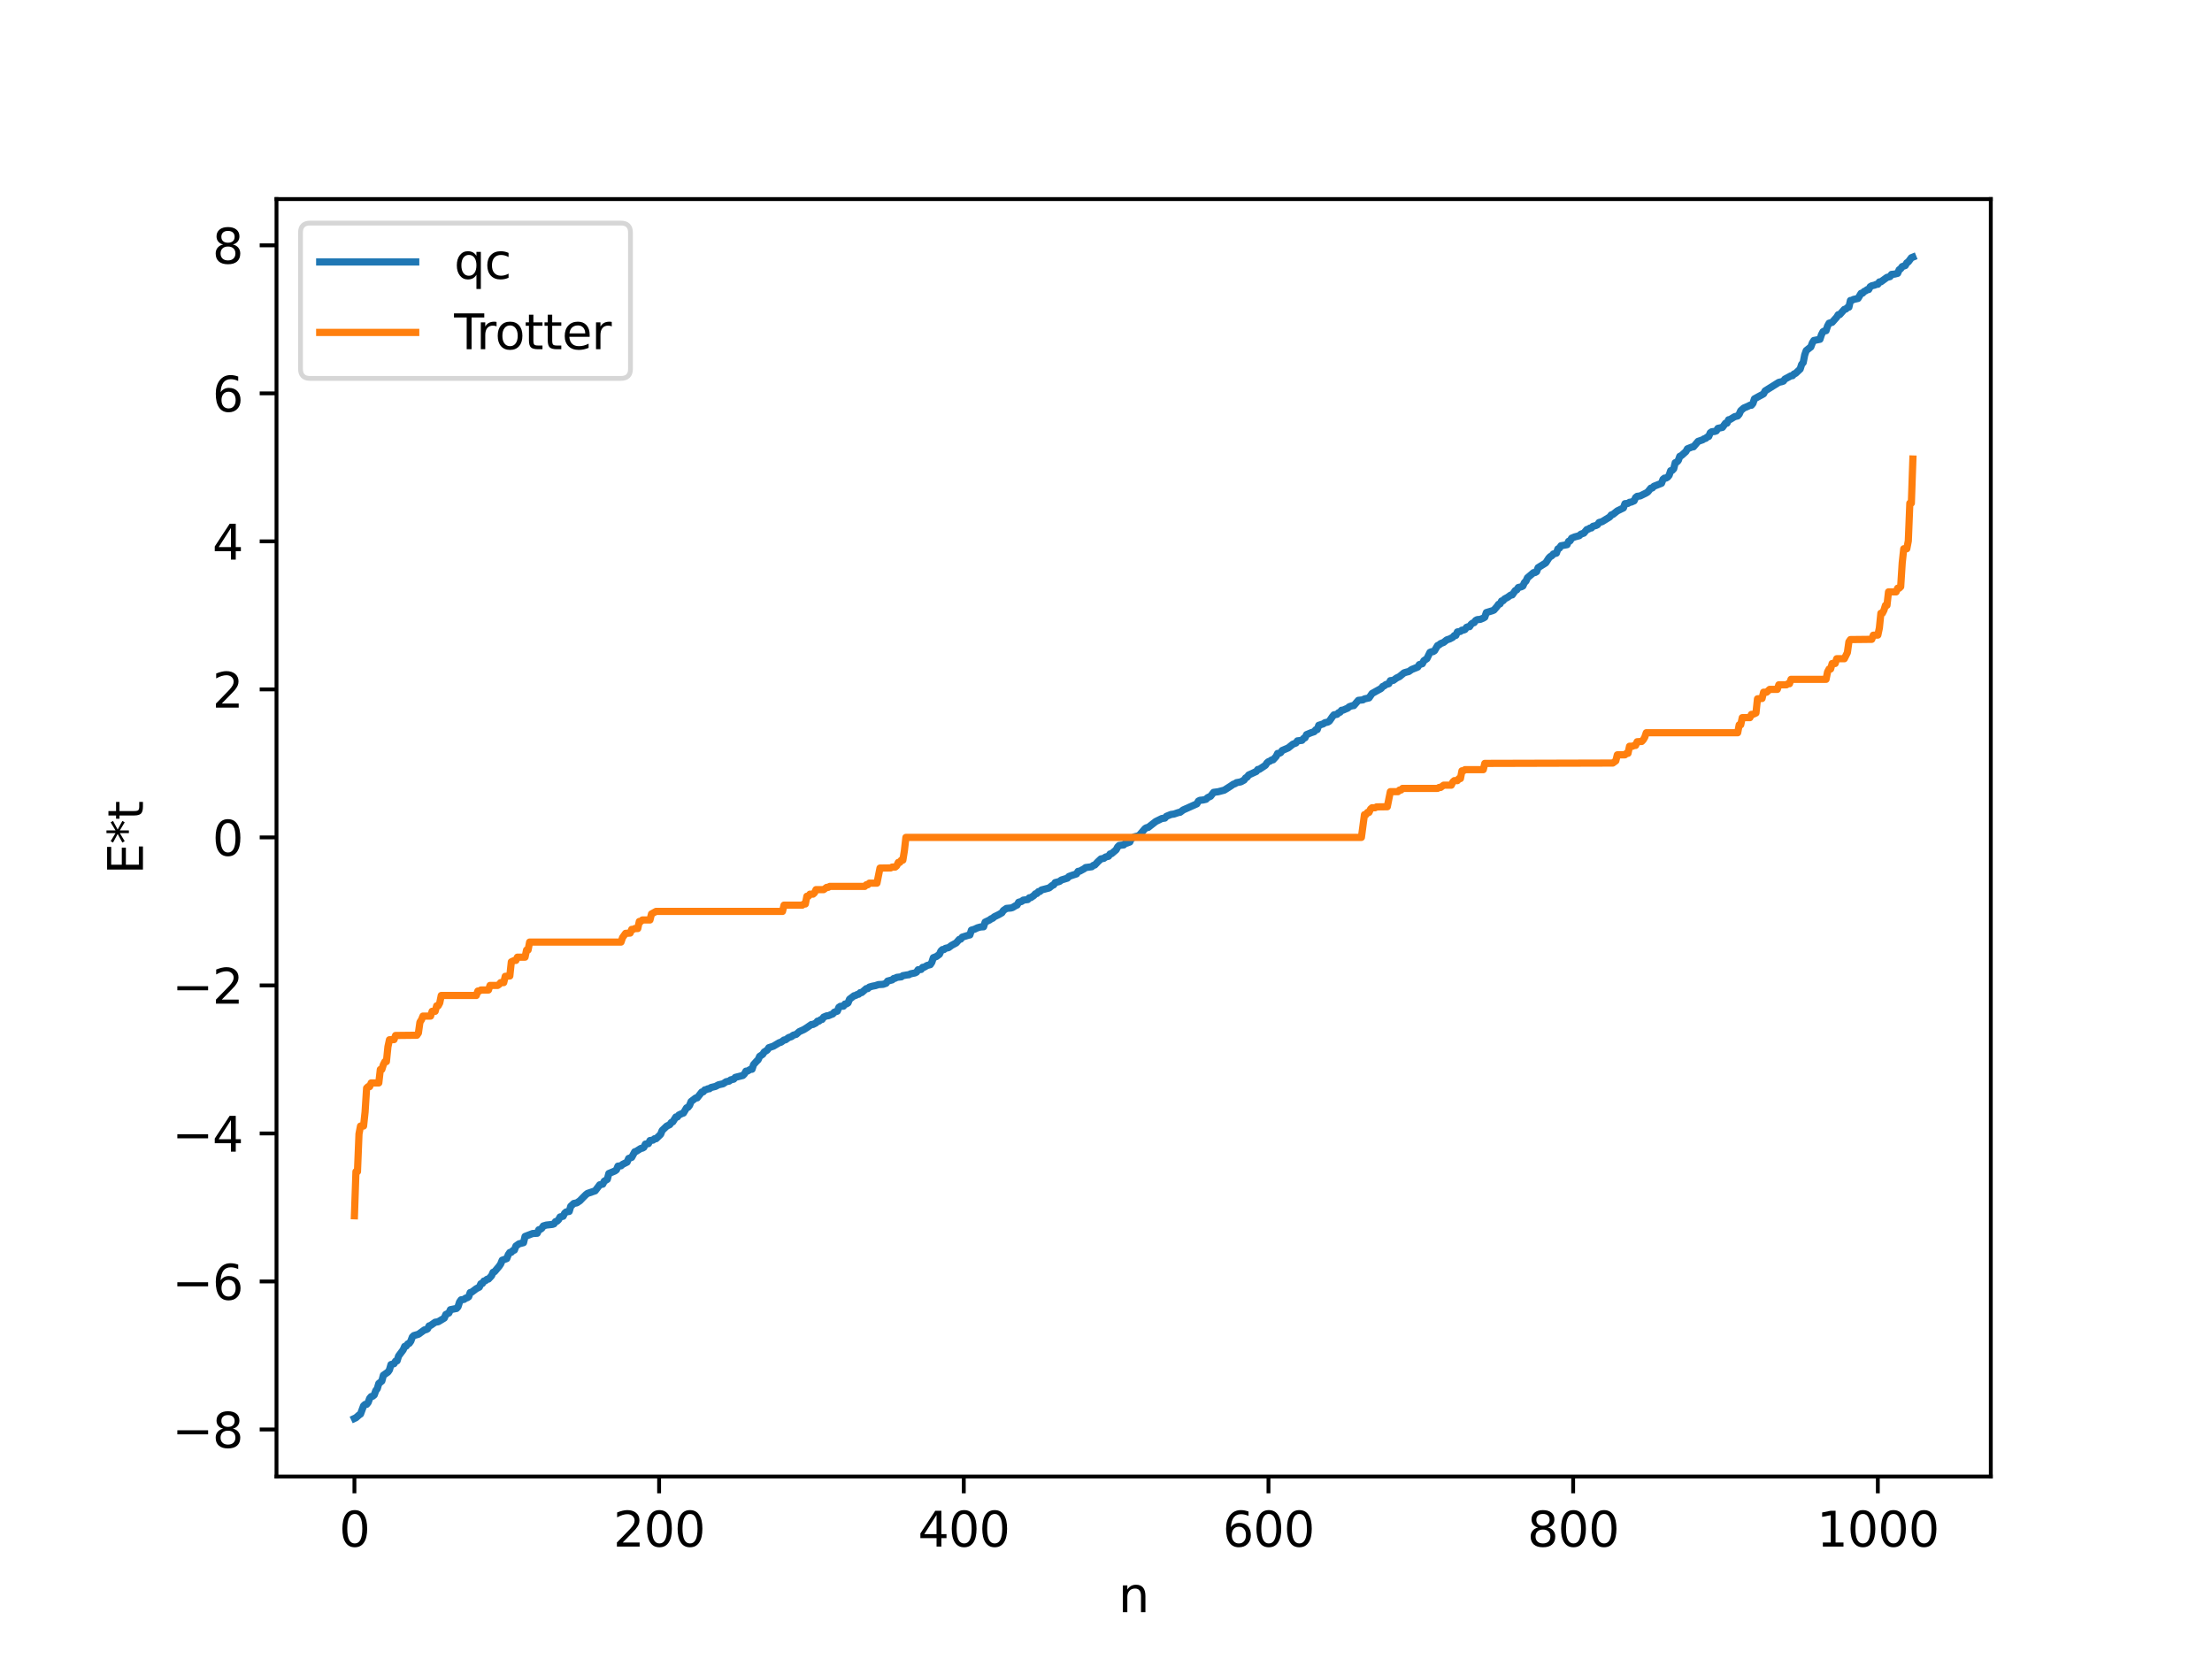 <?xml version="1.0" encoding="utf-8" standalone="no"?>
<!DOCTYPE svg PUBLIC "-//W3C//DTD SVG 1.1//EN"
  "http://www.w3.org/Graphics/SVG/1.1/DTD/svg11.dtd">
<svg xmlns:xlink="http://www.w3.org/1999/xlink" width="460.8pt" height="345.6pt" viewBox="0 0 460.8 345.6" xmlns="http://www.w3.org/2000/svg" version="1.1">
 <defs>
  <style type="text/css">*{stroke-linejoin: round; stroke-linecap: butt}</style>
 </defs>
 <g id="figure_1">
  <g id="patch_1">
   <path d="M 0 345.6 
L 460.8 345.6 
L 460.8 0 
L 0 0 
z
" style="fill: #ffffff"/>
  </g>
  <g id="axes_1">
   <g id="patch_2">
    <path d="M 57.6 307.584 
L 414.72 307.584 
L 414.72 41.472 
L 57.6 41.472 
z
" style="fill: #ffffff"/>
   </g>
   <g id="matplotlib.axis_1">
    <g id="xtick_1">
     <g id="line2d_1">
      <defs>
       <path id="mb55edc8921" d="M 0 0 
L 0 3.5 
" style="stroke: #000000; stroke-width: 0.8"/>
      </defs>
      <g>
       <use xlink:href="#mb55edc8921" x="73.833" y="307.584" style="stroke: #000000; stroke-width: 0.8"/>
      </g>
     </g>
     <g id="text_1">
      <!-- 0 -->
      <g transform="translate(70.651 322.182) scale(0.1 -0.1)">
       <defs>
        <path id="DejaVuSans-30" d="M 2034 4250 
Q 1547 4250 1301 3770 
Q 1056 3291 1056 2328 
Q 1056 1369 1301 889 
Q 1547 409 2034 409 
Q 2525 409 2770 889 
Q 3016 1369 3016 2328 
Q 3016 3291 2770 3770 
Q 2525 4250 2034 4250 
z
M 2034 4750 
Q 2819 4750 3233 4129 
Q 3647 3509 3647 2328 
Q 3647 1150 3233 529 
Q 2819 -91 2034 -91 
Q 1250 -91 836 529 
Q 422 1150 422 2328 
Q 422 3509 836 4129 
Q 1250 4750 2034 4750 
z
" transform="scale(0.016)"/>
       </defs>
       <use xlink:href="#DejaVuSans-30"/>
      </g>
     </g>
    </g>
    <g id="xtick_2">
     <g id="line2d_2">
      <g>
       <use xlink:href="#mb55edc8921" x="137.304" y="307.584" style="stroke: #000000; stroke-width: 0.8"/>
      </g>
     </g>
     <g id="text_2">
      <!-- 200 -->
      <g transform="translate(127.76 322.182) scale(0.1 -0.1)">
       <defs>
        <path id="DejaVuSans-32" d="M 1228 531 
L 3431 531 
L 3431 0 
L 469 0 
L 469 531 
Q 828 903 1448 1529 
Q 2069 2156 2228 2338 
Q 2531 2678 2651 2914 
Q 2772 3150 2772 3378 
Q 2772 3750 2511 3984 
Q 2250 4219 1831 4219 
Q 1534 4219 1204 4116 
Q 875 4013 500 3803 
L 500 4441 
Q 881 4594 1212 4672 
Q 1544 4750 1819 4750 
Q 2544 4750 2975 4387 
Q 3406 4025 3406 3419 
Q 3406 3131 3298 2873 
Q 3191 2616 2906 2266 
Q 2828 2175 2409 1742 
Q 1991 1309 1228 531 
z
" transform="scale(0.016)"/>
       </defs>
       <use xlink:href="#DejaVuSans-32"/>
       <use xlink:href="#DejaVuSans-30" x="63.623"/>
       <use xlink:href="#DejaVuSans-30" x="127.246"/>
      </g>
     </g>
    </g>
    <g id="xtick_3">
     <g id="line2d_3">
      <g>
       <use xlink:href="#mb55edc8921" x="200.775" y="307.584" style="stroke: #000000; stroke-width: 0.8"/>
      </g>
     </g>
     <g id="text_3">
      <!-- 400 -->
      <g transform="translate(191.231 322.182) scale(0.1 -0.1)">
       <defs>
        <path id="DejaVuSans-34" d="M 2419 4116 
L 825 1625 
L 2419 1625 
L 2419 4116 
z
M 2253 4666 
L 3047 4666 
L 3047 1625 
L 3713 1625 
L 3713 1100 
L 3047 1100 
L 3047 0 
L 2419 0 
L 2419 1100 
L 313 1100 
L 313 1709 
L 2253 4666 
z
" transform="scale(0.016)"/>
       </defs>
       <use xlink:href="#DejaVuSans-34"/>
       <use xlink:href="#DejaVuSans-30" x="63.623"/>
       <use xlink:href="#DejaVuSans-30" x="127.246"/>
      </g>
     </g>
    </g>
    <g id="xtick_4">
     <g id="line2d_4">
      <g>
       <use xlink:href="#mb55edc8921" x="264.246" y="307.584" style="stroke: #000000; stroke-width: 0.8"/>
      </g>
     </g>
     <g id="text_4">
      <!-- 600 -->
      <g transform="translate(254.702 322.182) scale(0.1 -0.1)">
       <defs>
        <path id="DejaVuSans-36" d="M 2113 2584 
Q 1688 2584 1439 2293 
Q 1191 2003 1191 1497 
Q 1191 994 1439 701 
Q 1688 409 2113 409 
Q 2538 409 2786 701 
Q 3034 994 3034 1497 
Q 3034 2003 2786 2293 
Q 2538 2584 2113 2584 
z
M 3366 4563 
L 3366 3988 
Q 3128 4100 2886 4159 
Q 2644 4219 2406 4219 
Q 1781 4219 1451 3797 
Q 1122 3375 1075 2522 
Q 1259 2794 1537 2939 
Q 1816 3084 2150 3084 
Q 2853 3084 3261 2657 
Q 3669 2231 3669 1497 
Q 3669 778 3244 343 
Q 2819 -91 2113 -91 
Q 1303 -91 875 529 
Q 447 1150 447 2328 
Q 447 3434 972 4092 
Q 1497 4750 2381 4750 
Q 2619 4750 2861 4703 
Q 3103 4656 3366 4563 
z
" transform="scale(0.016)"/>
       </defs>
       <use xlink:href="#DejaVuSans-36"/>
       <use xlink:href="#DejaVuSans-30" x="63.623"/>
       <use xlink:href="#DejaVuSans-30" x="127.246"/>
      </g>
     </g>
    </g>
    <g id="xtick_5">
     <g id="line2d_5">
      <g>
       <use xlink:href="#mb55edc8921" x="327.717" y="307.584" style="stroke: #000000; stroke-width: 0.8"/>
      </g>
     </g>
     <g id="text_5">
      <!-- 800 -->
      <g transform="translate(318.173 322.182) scale(0.1 -0.1)">
       <defs>
        <path id="DejaVuSans-38" d="M 2034 2216 
Q 1584 2216 1326 1975 
Q 1069 1734 1069 1313 
Q 1069 891 1326 650 
Q 1584 409 2034 409 
Q 2484 409 2743 651 
Q 3003 894 3003 1313 
Q 3003 1734 2745 1975 
Q 2488 2216 2034 2216 
z
M 1403 2484 
Q 997 2584 770 2862 
Q 544 3141 544 3541 
Q 544 4100 942 4425 
Q 1341 4750 2034 4750 
Q 2731 4750 3128 4425 
Q 3525 4100 3525 3541 
Q 3525 3141 3298 2862 
Q 3072 2584 2669 2484 
Q 3125 2378 3379 2068 
Q 3634 1759 3634 1313 
Q 3634 634 3220 271 
Q 2806 -91 2034 -91 
Q 1263 -91 848 271 
Q 434 634 434 1313 
Q 434 1759 690 2068 
Q 947 2378 1403 2484 
z
M 1172 3481 
Q 1172 3119 1398 2916 
Q 1625 2713 2034 2713 
Q 2441 2713 2670 2916 
Q 2900 3119 2900 3481 
Q 2900 3844 2670 4047 
Q 2441 4250 2034 4250 
Q 1625 4250 1398 4047 
Q 1172 3844 1172 3481 
z
" transform="scale(0.016)"/>
       </defs>
       <use xlink:href="#DejaVuSans-38"/>
       <use xlink:href="#DejaVuSans-30" x="63.623"/>
       <use xlink:href="#DejaVuSans-30" x="127.246"/>
      </g>
     </g>
    </g>
    <g id="xtick_6">
     <g id="line2d_6">
      <g>
       <use xlink:href="#mb55edc8921" x="391.188" y="307.584" style="stroke: #000000; stroke-width: 0.8"/>
      </g>
     </g>
     <g id="text_6">
      <!-- 1000 -->
      <g transform="translate(378.463 322.182) scale(0.1 -0.1)">
       <defs>
        <path id="DejaVuSans-31" d="M 794 531 
L 1825 531 
L 1825 4091 
L 703 3866 
L 703 4441 
L 1819 4666 
L 2450 4666 
L 2450 531 
L 3481 531 
L 3481 0 
L 794 0 
L 794 531 
z
" transform="scale(0.016)"/>
       </defs>
       <use xlink:href="#DejaVuSans-31"/>
       <use xlink:href="#DejaVuSans-30" x="63.623"/>
       <use xlink:href="#DejaVuSans-30" x="127.246"/>
       <use xlink:href="#DejaVuSans-30" x="190.869"/>
      </g>
     </g>
    </g>
    <g id="text_7">
     <!-- n -->
     <g transform="translate(232.991 335.861) scale(0.1 -0.1)">
      <defs>
       <path id="DejaVuSans-6e" d="M 3513 2113 
L 3513 0 
L 2938 0 
L 2938 2094 
Q 2938 2591 2744 2837 
Q 2550 3084 2163 3084 
Q 1697 3084 1428 2787 
Q 1159 2491 1159 1978 
L 1159 0 
L 581 0 
L 581 3500 
L 1159 3500 
L 1159 2956 
Q 1366 3272 1645 3428 
Q 1925 3584 2291 3584 
Q 2894 3584 3203 3211 
Q 3513 2838 3513 2113 
z
" transform="scale(0.016)"/>
      </defs>
      <use xlink:href="#DejaVuSans-6e"/>
     </g>
    </g>
   </g>
   <g id="matplotlib.axis_2">
    <g id="ytick_1">
     <g id="line2d_7">
      <defs>
       <path id="m4df0a9e5e5" d="M 0 0 
L -3.5 0 
" style="stroke: #000000; stroke-width: 0.8"/>
      </defs>
      <g>
       <use xlink:href="#m4df0a9e5e5" x="57.6" y="297.788" style="stroke: #000000; stroke-width: 0.8"/>
      </g>
     </g>
     <g id="text_8">
      <!-- −8 -->
      <g transform="translate(35.858 301.587) scale(0.1 -0.1)">
       <defs>
        <path id="DejaVuSans-2212" d="M 678 2272 
L 4684 2272 
L 4684 1741 
L 678 1741 
L 678 2272 
z
" transform="scale(0.016)"/>
       </defs>
       <use xlink:href="#DejaVuSans-2212"/>
       <use xlink:href="#DejaVuSans-38" x="83.789"/>
      </g>
     </g>
    </g>
    <g id="ytick_2">
     <g id="line2d_8">
      <g>
       <use xlink:href="#m4df0a9e5e5" x="57.6" y="266.953" style="stroke: #000000; stroke-width: 0.8"/>
      </g>
     </g>
     <g id="text_9">
      <!-- −6 -->
      <g transform="translate(35.858 270.752) scale(0.1 -0.1)">
       <use xlink:href="#DejaVuSans-2212"/>
       <use xlink:href="#DejaVuSans-36" x="83.789"/>
      </g>
     </g>
    </g>
    <g id="ytick_3">
     <g id="line2d_9">
      <g>
       <use xlink:href="#m4df0a9e5e5" x="57.6" y="236.117" style="stroke: #000000; stroke-width: 0.8"/>
      </g>
     </g>
     <g id="text_10">
      <!-- −4 -->
      <g transform="translate(35.858 239.916) scale(0.1 -0.1)">
       <use xlink:href="#DejaVuSans-2212"/>
       <use xlink:href="#DejaVuSans-34" x="83.789"/>
      </g>
     </g>
    </g>
    <g id="ytick_4">
     <g id="line2d_10">
      <g>
       <use xlink:href="#m4df0a9e5e5" x="57.6" y="205.282" style="stroke: #000000; stroke-width: 0.8"/>
      </g>
     </g>
     <g id="text_11">
      <!-- −2 -->
      <g transform="translate(35.858 209.081) scale(0.1 -0.1)">
       <use xlink:href="#DejaVuSans-2212"/>
       <use xlink:href="#DejaVuSans-32" x="83.789"/>
      </g>
     </g>
    </g>
    <g id="ytick_5">
     <g id="line2d_11">
      <g>
       <use xlink:href="#m4df0a9e5e5" x="57.6" y="174.446" style="stroke: #000000; stroke-width: 0.8"/>
      </g>
     </g>
     <g id="text_12">
      <!-- 0 -->
      <g transform="translate(44.237 178.246) scale(0.1 -0.1)">
       <use xlink:href="#DejaVuSans-30"/>
      </g>
     </g>
    </g>
    <g id="ytick_6">
     <g id="line2d_12">
      <g>
       <use xlink:href="#m4df0a9e5e5" x="57.6" y="143.611" style="stroke: #000000; stroke-width: 0.8"/>
      </g>
     </g>
     <g id="text_13">
      <!-- 2 -->
      <g transform="translate(44.237 147.41) scale(0.1 -0.1)">
       <use xlink:href="#DejaVuSans-32"/>
      </g>
     </g>
    </g>
    <g id="ytick_7">
     <g id="line2d_13">
      <g>
       <use xlink:href="#m4df0a9e5e5" x="57.6" y="112.776" style="stroke: #000000; stroke-width: 0.8"/>
      </g>
     </g>
     <g id="text_14">
      <!-- 4 -->
      <g transform="translate(44.237 116.575) scale(0.1 -0.1)">
       <use xlink:href="#DejaVuSans-34"/>
      </g>
     </g>
    </g>
    <g id="ytick_8">
     <g id="line2d_14">
      <g>
       <use xlink:href="#m4df0a9e5e5" x="57.6" y="81.94" style="stroke: #000000; stroke-width: 0.8"/>
      </g>
     </g>
     <g id="text_15">
      <!-- 6 -->
      <g transform="translate(44.237 85.74) scale(0.1 -0.1)">
       <use xlink:href="#DejaVuSans-36"/>
      </g>
     </g>
    </g>
    <g id="ytick_9">
     <g id="line2d_15">
      <g>
       <use xlink:href="#m4df0a9e5e5" x="57.6" y="51.105" style="stroke: #000000; stroke-width: 0.8"/>
      </g>
     </g>
     <g id="text_16">
      <!-- 8 -->
      <g transform="translate(44.237 54.904) scale(0.1 -0.1)">
       <use xlink:href="#DejaVuSans-38"/>
      </g>
     </g>
    </g>
    <g id="text_17">
     <!-- E*t -->
     <g transform="translate(29.778 182.148) rotate(-90) scale(0.1 -0.1)">
      <defs>
       <path id="DejaVuSans-45" d="M 628 4666 
L 3578 4666 
L 3578 4134 
L 1259 4134 
L 1259 2753 
L 3481 2753 
L 3481 2222 
L 1259 2222 
L 1259 531 
L 3634 531 
L 3634 0 
L 628 0 
L 628 4666 
z
" transform="scale(0.016)"/>
       <path id="DejaVuSans-2a" d="M 3009 3897 
L 1888 3291 
L 3009 2681 
L 2828 2375 
L 1778 3009 
L 1778 1831 
L 1422 1831 
L 1422 3009 
L 372 2375 
L 191 2681 
L 1313 3291 
L 191 3897 
L 372 4206 
L 1422 3572 
L 1422 4750 
L 1778 4750 
L 1778 3572 
L 2828 4206 
L 3009 3897 
z
" transform="scale(0.016)"/>
       <path id="DejaVuSans-74" d="M 1172 4494 
L 1172 3500 
L 2356 3500 
L 2356 3053 
L 1172 3053 
L 1172 1153 
Q 1172 725 1289 603 
Q 1406 481 1766 481 
L 2356 481 
L 2356 0 
L 1766 0 
Q 1100 0 847 248 
Q 594 497 594 1153 
L 594 3053 
L 172 3053 
L 172 3500 
L 594 3500 
L 594 4494 
L 1172 4494 
z
" transform="scale(0.016)"/>
      </defs>
      <use xlink:href="#DejaVuSans-45"/>
      <use xlink:href="#DejaVuSans-2a" x="63.184"/>
      <use xlink:href="#DejaVuSans-74" x="113.184"/>
     </g>
    </g>
   </g>
   <g id="line2d_16">
    <path d="M 73.833 295.488 
L 74.15 295.339 
L 74.785 294.777 
L 75.102 294.569 
L 75.737 292.856 
L 76.054 292.569 
L 76.372 292.552 
L 76.689 292.169 
L 77.006 291.302 
L 77.324 290.931 
L 77.641 290.855 
L 77.958 290.592 
L 78.276 289.704 
L 78.593 289.285 
L 78.91 288.205 
L 79.545 287.687 
L 79.862 286.496 
L 80.815 285.826 
L 81.132 285.363 
L 81.449 284.26 
L 82.084 284.09 
L 82.401 283.558 
L 82.719 283.488 
L 83.036 282.478 
L 83.988 281.2 
L 84.305 280.477 
L 84.623 280.419 
L 84.94 279.963 
L 85.258 279.841 
L 85.575 279.395 
L 85.892 278.535 
L 86.21 278.226 
L 87.162 277.952 
L 88.431 277.035 
L 88.748 276.998 
L 89.066 276.824 
L 89.383 276.212 
L 89.7 276.11 
L 90.653 275.445 
L 91.287 275.344 
L 92.557 274.58 
L 92.874 273.827 
L 93.509 273.527 
L 93.826 272.835 
L 94.778 272.638 
L 95.096 272.579 
L 95.413 272.227 
L 95.73 271.239 
L 96.048 270.781 
L 96.682 270.685 
L 97 270.423 
L 97.317 270.356 
L 97.634 270.138 
L 97.952 269.256 
L 98.269 269.172 
L 99.221 268.457 
L 99.856 268.13 
L 100.173 267.429 
L 100.491 267.371 
L 100.808 266.862 
L 101.125 266.793 
L 101.443 266.506 
L 101.76 266.449 
L 102.395 265.771 
L 102.712 265.049 
L 103.029 264.91 
L 103.981 263.786 
L 104.299 263.31 
L 104.616 262.526 
L 105.568 262.189 
L 105.886 261.369 
L 106.203 260.908 
L 106.52 260.875 
L 106.838 260.517 
L 107.155 260.42 
L 107.472 259.579 
L 108.107 259.118 
L 109.059 258.873 
L 109.377 257.572 
L 110.963 256.965 
L 111.915 256.91 
L 112.233 256.186 
L 112.55 256.104 
L 112.867 255.872 
L 113.185 255.387 
L 113.82 255.204 
L 115.089 255.064 
L 115.406 254.947 
L 115.724 254.485 
L 116.041 254.397 
L 116.358 254.088 
L 116.676 253.511 
L 117.31 253.369 
L 117.628 252.739 
L 117.945 252.469 
L 118.58 252.359 
L 118.897 251.29 
L 119.532 250.705 
L 120.167 250.574 
L 120.801 250.144 
L 121.436 249.485 
L 122.071 248.855 
L 122.388 248.61 
L 123.975 248.075 
L 124.61 247.256 
L 124.927 246.818 
L 125.562 246.684 
L 125.879 246.06 
L 126.514 245.68 
L 126.831 244.462 
L 128.1 243.931 
L 128.418 243.689 
L 128.735 242.925 
L 129.37 242.858 
L 129.687 242.565 
L 130.639 242.089 
L 130.957 241.328 
L 131.591 241.106 
L 132.226 239.937 
L 132.543 239.838 
L 133.496 239.237 
L 133.813 239.189 
L 134.13 239.006 
L 134.448 238.336 
L 135.082 238.237 
L 135.4 237.595 
L 136.034 237.509 
L 136.352 237.219 
L 136.669 237.217 
L 137.621 236.304 
L 137.939 235.494 
L 138.891 234.588 
L 139.525 234.285 
L 139.843 233.828 
L 140.16 233.694 
L 140.795 232.686 
L 141.112 232.681 
L 141.429 232.268 
L 142.064 231.974 
L 142.381 231.865 
L 143.016 230.791 
L 143.334 230.664 
L 143.651 230.262 
L 143.968 229.463 
L 144.92 228.737 
L 145.238 228.703 
L 146.19 227.494 
L 146.507 227.442 
L 146.824 227.038 
L 147.142 226.985 
L 147.459 226.818 
L 147.777 226.814 
L 148.094 226.555 
L 149.046 226.322 
L 149.681 225.984 
L 150.315 225.839 
L 150.633 225.771 
L 151.267 225.341 
L 151.902 225.215 
L 152.22 224.953 
L 152.854 224.805 
L 153.172 224.437 
L 154.758 224.038 
L 155.076 223.721 
L 155.393 223.143 
L 155.71 223.125 
L 156.345 222.754 
L 156.662 222.742 
L 156.98 221.775 
L 157.615 221.07 
L 157.932 220.773 
L 158.249 220.06 
L 158.884 219.638 
L 159.201 219.145 
L 159.836 218.751 
L 160.153 218.258 
L 161.105 217.939 
L 162.375 217.188 
L 162.692 217.123 
L 163.327 216.652 
L 163.644 216.611 
L 164.279 216.153 
L 164.914 215.933 
L 165.231 215.656 
L 165.866 215.474 
L 166.5 214.908 
L 167.453 214.481 
L 168.087 214.082 
L 169.039 213.419 
L 169.357 213.414 
L 169.991 213.093 
L 170.309 212.719 
L 170.626 212.711 
L 170.943 212.423 
L 171.261 212.364 
L 171.578 211.884 
L 172.213 211.617 
L 172.53 211.608 
L 173.165 211.34 
L 173.482 211.228 
L 173.8 210.852 
L 174.434 210.646 
L 174.752 209.848 
L 175.069 209.63 
L 175.704 209.604 
L 176.021 209.154 
L 176.339 209.125 
L 176.656 208.926 
L 176.973 208.156 
L 177.925 207.433 
L 178.243 207.37 
L 178.56 207.172 
L 178.877 207.115 
L 179.195 206.782 
L 179.512 206.77 
L 180.464 205.948 
L 180.781 205.937 
L 181.099 205.628 
L 181.734 205.442 
L 182.368 205.322 
L 183.003 205.109 
L 183.955 205.054 
L 184.59 204.833 
L 184.907 204.376 
L 185.859 204.126 
L 186.177 203.84 
L 186.494 203.79 
L 186.811 203.601 
L 187.763 203.493 
L 188.081 203.248 
L 189.033 203.082 
L 189.35 203.057 
L 189.667 202.871 
L 190.62 202.678 
L 190.937 202.504 
L 191.254 202.014 
L 191.889 201.955 
L 192.206 201.515 
L 192.524 201.489 
L 193.158 201.114 
L 193.793 200.951 
L 194.11 200.479 
L 194.428 199.507 
L 195.062 199.261 
L 195.697 198.8 
L 196.015 198.108 
L 196.332 197.813 
L 196.649 197.808 
L 196.967 197.551 
L 197.601 197.414 
L 198.236 196.939 
L 199.188 196.43 
L 199.823 195.703 
L 200.14 195.637 
L 200.458 195.22 
L 201.727 194.828 
L 202.044 194.764 
L 202.362 193.764 
L 202.996 193.581 
L 203.631 193.28 
L 204.266 193.104 
L 204.9 193.067 
L 205.218 192.093 
L 206.17 191.639 
L 206.487 191.385 
L 206.805 191.284 
L 207.122 190.985 
L 208.074 190.521 
L 208.709 190.157 
L 209.026 189.679 
L 209.661 189.239 
L 210.613 189.148 
L 210.93 189.057 
L 211.565 188.67 
L 211.882 188.534 
L 212.2 187.958 
L 212.834 187.787 
L 213.152 187.517 
L 214.104 187.395 
L 214.421 187.024 
L 214.739 186.992 
L 215.373 186.557 
L 215.691 186.197 
L 216.008 186.132 
L 216.325 185.745 
L 216.643 185.705 
L 216.96 185.395 
L 218.547 184.979 
L 219.181 184.466 
L 219.499 184.334 
L 219.816 183.857 
L 220.451 183.698 
L 220.768 183.598 
L 221.086 183.327 
L 222.355 182.936 
L 222.672 182.587 
L 223.307 182.354 
L 224.259 182.048 
L 224.577 181.523 
L 224.894 181.496 
L 225.846 180.977 
L 226.163 180.727 
L 227.433 180.56 
L 227.75 180.282 
L 228.067 180.195 
L 228.702 179.521 
L 229.337 178.928 
L 229.972 178.799 
L 230.289 178.537 
L 230.924 178.376 
L 231.241 177.899 
L 231.558 177.838 
L 232.51 177.033 
L 232.828 176.437 
L 233.145 176.122 
L 234.097 176.01 
L 234.415 175.684 
L 234.732 175.642 
L 235.367 175.4 
L 235.684 174.687 
L 236.319 174.326 
L 237.271 174.085 
L 238.54 172.602 
L 238.858 172.418 
L 239.175 172.377 
L 240.762 171.136 
L 242.031 170.513 
L 242.666 170.422 
L 242.983 170.053 
L 243.935 169.668 
L 244.57 169.578 
L 245.522 169.255 
L 245.839 169.211 
L 246.474 168.731 
L 249.33 167.453 
L 249.648 166.884 
L 249.965 166.718 
L 250.6 166.653 
L 251.234 166.508 
L 251.552 166.172 
L 252.186 165.872 
L 252.821 165.06 
L 253.773 164.934 
L 255.043 164.603 
L 256.312 163.792 
L 256.947 163.358 
L 257.264 163.271 
L 257.581 163.043 
L 258.216 162.931 
L 258.534 162.852 
L 259.168 162.499 
L 259.486 162.049 
L 259.803 161.884 
L 260.12 161.446 
L 261.707 160.715 
L 262.024 160.297 
L 262.342 160.261 
L 263.611 159.423 
L 263.929 158.927 
L 264.246 158.662 
L 264.563 158.56 
L 264.881 158.324 
L 265.198 158.284 
L 265.833 157.595 
L 266.15 156.955 
L 266.467 156.941 
L 266.785 156.786 
L 267.102 156.343 
L 268.054 155.936 
L 268.372 155.793 
L 269.324 155.03 
L 269.958 154.787 
L 270.276 154.337 
L 271.228 154.227 
L 271.545 153.837 
L 271.862 153.698 
L 272.18 153.03 
L 273.132 152.636 
L 273.767 152.426 
L 274.084 152.029 
L 274.401 151.99 
L 274.719 151.095 
L 275.671 150.79 
L 275.988 150.552 
L 276.623 150.419 
L 276.94 150.208 
L 277.575 149.292 
L 277.892 148.913 
L 278.527 148.806 
L 278.844 148.478 
L 279.162 148.369 
L 279.479 147.958 
L 279.796 147.931 
L 280.431 147.649 
L 280.748 147.528 
L 281.066 147.224 
L 281.7 147.014 
L 282.018 146.992 
L 282.97 145.894 
L 283.922 145.793 
L 284.239 145.591 
L 285.191 145.388 
L 285.826 144.468 
L 287.73 143.408 
L 288.048 143.003 
L 288.365 142.875 
L 288.682 142.61 
L 289.317 142.421 
L 289.634 141.794 
L 290.269 141.725 
L 290.904 141.255 
L 291.539 140.948 
L 292.491 140.16 
L 293.125 139.973 
L 293.443 139.911 
L 294.077 139.472 
L 295.347 138.958 
L 295.664 138.446 
L 296.299 138.266 
L 296.616 137.636 
L 297.251 137.211 
L 297.886 135.901 
L 298.203 135.765 
L 298.52 135.755 
L 298.838 135.554 
L 299.472 134.483 
L 299.79 134.34 
L 300.107 134.072 
L 300.742 133.821 
L 301.377 133.303 
L 302.011 133.094 
L 302.646 132.759 
L 302.963 132.399 
L 303.281 132.367 
L 303.598 131.643 
L 304.233 131.535 
L 304.55 131.273 
L 304.867 131.263 
L 305.185 131.137 
L 305.502 130.686 
L 305.82 130.557 
L 306.137 130.549 
L 306.454 130.061 
L 306.772 129.8 
L 307.089 129.708 
L 307.406 129.258 
L 307.724 129.082 
L 308.358 129.03 
L 308.993 128.767 
L 309.31 128.572 
L 309.628 127.609 
L 310.897 127.223 
L 311.215 127.085 
L 311.849 126.35 
L 312.167 125.892 
L 312.484 125.804 
L 312.801 125.201 
L 313.119 125.14 
L 313.436 124.764 
L 314.071 124.428 
L 314.705 123.964 
L 315.023 123.928 
L 315.658 123.023 
L 315.975 122.875 
L 316.292 122.387 
L 316.927 122.237 
L 317.244 122.077 
L 317.562 121.359 
L 317.879 121.074 
L 318.196 120.367 
L 319.466 119.292 
L 319.783 119.269 
L 320.1 119.086 
L 320.418 118.251 
L 322.005 117.264 
L 322.639 116.276 
L 322.957 115.943 
L 323.274 115.783 
L 323.591 115.404 
L 324.226 115.234 
L 324.543 114.342 
L 324.861 114.186 
L 325.178 113.695 
L 326.448 113.466 
L 326.765 112.773 
L 327.082 112.659 
L 327.4 112.12 
L 328.034 111.853 
L 328.986 111.599 
L 329.304 111.286 
L 329.939 111.062 
L 330.573 110.307 
L 330.891 110.231 
L 331.208 110.009 
L 331.525 109.986 
L 331.843 109.639 
L 332.477 109.47 
L 332.795 109.304 
L 333.112 108.844 
L 333.747 108.672 
L 335.334 107.691 
L 335.651 107.269 
L 335.968 107.19 
L 336.92 106.433 
L 338.19 105.813 
L 338.507 104.926 
L 339.142 104.864 
L 339.459 104.637 
L 339.777 104.61 
L 340.411 104.334 
L 340.729 103.647 
L 341.046 103.399 
L 341.681 103.313 
L 342.95 102.685 
L 343.267 102.472 
L 343.902 101.69 
L 344.22 101.65 
L 344.537 101.302 
L 346.124 100.676 
L 346.441 99.842 
L 346.758 99.595 
L 347.076 99.589 
L 347.393 99.402 
L 347.71 99.014 
L 348.028 98.059 
L 348.345 97.992 
L 348.662 97.653 
L 348.98 96.391 
L 349.297 96.264 
L 349.615 95.944 
L 349.932 95.057 
L 350.249 94.919 
L 351.201 94.071 
L 351.519 93.498 
L 352.471 93.116 
L 352.788 93.077 
L 353.74 91.95 
L 354.692 91.62 
L 355.01 91.398 
L 355.327 91.318 
L 355.644 91.041 
L 355.962 90.921 
L 356.279 90.16 
L 356.596 89.942 
L 357.231 89.871 
L 357.548 89.752 
L 357.866 89.237 
L 358.818 89.03 
L 359.453 88.167 
L 359.77 88.147 
L 360.087 87.45 
L 360.405 87.387 
L 361.357 86.803 
L 361.991 86.644 
L 362.309 86.277 
L 362.626 85.56 
L 363.261 85.002 
L 364.213 84.595 
L 364.53 84.421 
L 364.848 84.421 
L 365.165 84.04 
L 365.482 83.089 
L 366.434 82.562 
L 367.069 82.223 
L 367.386 82.037 
L 367.704 81.436 
L 370.56 79.649 
L 371.195 79.503 
L 371.512 79.392 
L 371.829 78.966 
L 372.464 78.633 
L 373.099 78.285 
L 373.416 78.261 
L 373.734 77.903 
L 374.051 77.779 
L 375.003 76.884 
L 375.32 75.895 
L 375.638 75.531 
L 375.955 73.931 
L 376.272 73.033 
L 376.907 72.521 
L 377.224 72.278 
L 377.542 71.436 
L 377.859 70.931 
L 379.129 70.682 
L 379.446 69.709 
L 379.763 69.104 
L 380.081 68.931 
L 380.398 68.886 
L 380.715 67.916 
L 381.033 67.329 
L 381.667 67.15 
L 382.62 66.075 
L 382.937 65.56 
L 383.254 65.535 
L 384.206 64.454 
L 384.524 64.381 
L 384.841 64.074 
L 385.158 63.989 
L 385.476 62.6 
L 385.793 62.569 
L 386.11 62.381 
L 387.062 62.17 
L 387.697 61.108 
L 388.015 61.067 
L 388.332 60.716 
L 388.649 60.589 
L 388.967 60.335 
L 389.284 60.317 
L 389.601 59.727 
L 389.919 59.54 
L 390.553 59.388 
L 390.871 59.225 
L 391.188 59.215 
L 391.505 58.729 
L 391.823 58.708 
L 393.092 57.786 
L 393.727 57.62 
L 394.044 57.161 
L 394.679 57.099 
L 395.314 56.939 
L 395.631 56.196 
L 395.948 55.979 
L 396.266 55.539 
L 396.9 55.32 
L 397.218 54.757 
L 397.535 54.552 
L 398.17 53.697 
L 398.487 53.568 
L 398.487 53.568 
" clip-path="url(#p735be0644c)" style="fill: none; stroke: #1f77b4; stroke-width: 1.5; stroke-linecap: square"/>
   </g>
   <g id="line2d_17">
    <path d="M 73.833 253.268 
L 74.15 244.07 
L 74.467 244.07 
L 74.785 236.208 
L 75.102 234.575 
L 75.737 234.575 
L 76.054 231.633 
L 76.372 226.667 
L 76.689 226.363 
L 77.006 226.363 
L 77.324 225.594 
L 78.91 225.594 
L 79.228 222.793 
L 79.545 222.793 
L 79.862 221.779 
L 80.18 221.152 
L 80.497 221.152 
L 80.815 218.054 
L 81.132 216.596 
L 82.084 216.571 
L 82.401 215.708 
L 86.844 215.659 
L 87.162 215.186 
L 87.479 212.941 
L 87.796 212.445 
L 88.114 211.668 
L 89.7 211.668 
L 90.018 210.675 
L 90.653 210.675 
L 90.97 209.522 
L 91.287 209.522 
L 91.605 208.921 
L 91.922 207.375 
L 99.221 207.375 
L 99.539 206.454 
L 99.856 206.454 
L 100.173 206.236 
L 101.76 206.236 
L 102.077 205.282 
L 103.664 205.282 
L 103.981 205.066 
L 104.299 204.694 
L 104.934 204.694 
L 105.251 203.385 
L 106.203 203.319 
L 106.52 200.365 
L 107.155 200.073 
L 107.472 200.073 
L 107.79 199.393 
L 109.377 199.393 
L 109.694 197.9 
L 110.011 197.9 
L 110.329 196.25 
L 129.37 196.25 
L 129.687 195.313 
L 130.322 194.432 
L 131.274 194.375 
L 131.591 193.609 
L 131.909 193.609 
L 132.226 193.433 
L 132.861 193.433 
L 133.178 191.957 
L 133.496 191.957 
L 133.813 191.648 
L 135.4 191.648 
L 135.717 190.39 
L 136.669 189.864 
L 163.01 189.864 
L 163.327 188.558 
L 167.135 188.558 
L 167.453 188.319 
L 167.77 188.319 
L 168.087 186.702 
L 168.405 186.702 
L 168.722 186.271 
L 169.357 186.271 
L 169.674 185.992 
L 169.991 185.325 
L 171.578 185.325 
L 172.213 184.855 
L 172.53 184.855 
L 172.848 184.655 
L 180.147 184.655 
L 180.464 184.312 
L 180.781 184.312 
L 181.099 183.975 
L 182.686 183.975 
L 183.32 180.833 
L 185.542 180.805 
L 185.859 180.622 
L 186.494 180.622 
L 186.811 180.346 
L 187.129 179.655 
L 187.446 179.655 
L 187.763 179.187 
L 188.081 179.187 
L 188.398 177.233 
L 188.715 174.446 
L 283.605 174.446 
L 284.239 169.706 
L 284.557 169.706 
L 284.874 169.238 
L 285.191 169.238 
L 285.509 168.547 
L 285.826 168.271 
L 286.461 168.271 
L 286.778 168.088 
L 289 168.06 
L 289.634 164.918 
L 291.221 164.918 
L 291.539 164.581 
L 291.856 164.581 
L 292.173 164.238 
L 299.472 164.238 
L 299.79 164.038 
L 300.107 164.038 
L 300.742 163.568 
L 302.329 163.568 
L 302.646 162.901 
L 302.963 162.622 
L 303.598 162.622 
L 303.915 162.191 
L 304.233 162.191 
L 304.55 160.574 
L 304.867 160.574 
L 305.185 160.335 
L 308.993 160.335 
L 309.31 159.029 
L 335.968 158.957 
L 336.603 158.503 
L 336.92 157.244 
L 338.507 157.244 
L 338.824 156.935 
L 339.142 156.935 
L 339.459 155.459 
L 340.094 155.459 
L 340.411 155.284 
L 340.729 155.284 
L 341.046 154.518 
L 341.998 154.461 
L 342.315 154.12 
L 342.633 153.58 
L 342.95 152.643 
L 361.991 152.643 
L 362.309 150.993 
L 362.626 150.993 
L 362.943 149.5 
L 364.53 149.5 
L 364.848 148.82 
L 365.165 148.82 
L 365.8 148.528 
L 366.117 145.574 
L 367.069 145.508 
L 367.386 144.199 
L 368.021 144.199 
L 368.656 143.611 
L 370.243 143.611 
L 370.56 142.657 
L 372.147 142.657 
L 372.464 142.439 
L 372.781 142.439 
L 373.099 141.518 
L 380.398 141.518 
L 380.715 139.972 
L 381.033 139.371 
L 381.35 139.371 
L 381.667 138.218 
L 382.302 138.218 
L 382.62 137.225 
L 384.206 137.225 
L 384.841 135.952 
L 385.158 133.707 
L 385.476 133.234 
L 389.919 133.185 
L 390.236 132.322 
L 391.188 132.297 
L 391.505 130.839 
L 391.823 127.741 
L 392.14 127.741 
L 392.458 127.114 
L 392.775 126.1 
L 393.092 126.1 
L 393.41 123.298 
L 394.996 123.298 
L 395.314 122.53 
L 395.631 122.53 
L 395.948 122.225 
L 396.266 117.259 
L 396.583 114.318 
L 397.218 114.318 
L 397.535 112.685 
L 397.853 104.823 
L 398.17 104.823 
L 398.487 95.625 
L 398.487 95.625 
" clip-path="url(#p735be0644c)" style="fill: none; stroke: #ff7f0e; stroke-width: 1.5; stroke-linecap: square"/>
   </g>
   <g id="patch_3">
    <path d="M 57.6 307.584 
L 57.6 41.472 
" style="fill: none; stroke: #000000; stroke-width: 0.8; stroke-linejoin: miter; stroke-linecap: square"/>
   </g>
   <g id="patch_4">
    <path d="M 414.72 307.584 
L 414.72 41.472 
" style="fill: none; stroke: #000000; stroke-width: 0.8; stroke-linejoin: miter; stroke-linecap: square"/>
   </g>
   <g id="patch_5">
    <path d="M 57.6 307.584 
L 414.72 307.584 
" style="fill: none; stroke: #000000; stroke-width: 0.8; stroke-linejoin: miter; stroke-linecap: square"/>
   </g>
   <g id="patch_6">
    <path d="M 57.6 41.472 
L 414.72 41.472 
" style="fill: none; stroke: #000000; stroke-width: 0.8; stroke-linejoin: miter; stroke-linecap: square"/>
   </g>
   <g id="legend_1">
    <g id="patch_7">
     <path d="M 64.6 78.828 
L 129.342 78.828 
Q 131.342 78.828 131.342 76.828 
L 131.342 48.472 
Q 131.342 46.472 129.342 46.472 
L 64.6 46.472 
Q 62.6 46.472 62.6 48.472 
L 62.6 76.828 
Q 62.6 78.828 64.6 78.828 
z
" style="fill: #ffffff; opacity: 0.8; stroke: #cccccc; stroke-linejoin: miter"/>
    </g>
    <g id="line2d_18">
     <path d="M 66.6 54.57 
L 76.6 54.57 
L 86.6 54.57 
" style="fill: none; stroke: #1f77b4; stroke-width: 1.5; stroke-linecap: square"/>
    </g>
    <g id="text_18">
     <!-- qc -->
     <g transform="translate(94.6 58.07) scale(0.1 -0.1)">
      <defs>
       <path id="DejaVuSans-71" d="M 947 1747 
Q 947 1113 1208 752 
Q 1469 391 1925 391 
Q 2381 391 2643 752 
Q 2906 1113 2906 1747 
Q 2906 2381 2643 2742 
Q 2381 3103 1925 3103 
Q 1469 3103 1208 2742 
Q 947 2381 947 1747 
z
M 2906 525 
Q 2725 213 2448 61 
Q 2172 -91 1784 -91 
Q 1150 -91 751 415 
Q 353 922 353 1747 
Q 353 2572 751 3078 
Q 1150 3584 1784 3584 
Q 2172 3584 2448 3432 
Q 2725 3281 2906 2969 
L 2906 3500 
L 3481 3500 
L 3481 -1331 
L 2906 -1331 
L 2906 525 
z
" transform="scale(0.016)"/>
       <path id="DejaVuSans-63" d="M 3122 3366 
L 3122 2828 
Q 2878 2963 2633 3030 
Q 2388 3097 2138 3097 
Q 1578 3097 1268 2742 
Q 959 2388 959 1747 
Q 959 1106 1268 751 
Q 1578 397 2138 397 
Q 2388 397 2633 464 
Q 2878 531 3122 666 
L 3122 134 
Q 2881 22 2623 -34 
Q 2366 -91 2075 -91 
Q 1284 -91 818 406 
Q 353 903 353 1747 
Q 353 2603 823 3093 
Q 1294 3584 2113 3584 
Q 2378 3584 2631 3529 
Q 2884 3475 3122 3366 
z
" transform="scale(0.016)"/>
      </defs>
      <use xlink:href="#DejaVuSans-71"/>
      <use xlink:href="#DejaVuSans-63" x="63.477"/>
     </g>
    </g>
    <g id="line2d_19">
     <path d="M 66.6 69.249 
L 76.6 69.249 
L 86.6 69.249 
" style="fill: none; stroke: #ff7f0e; stroke-width: 1.5; stroke-linecap: square"/>
    </g>
    <g id="text_19">
     <!-- Trotter -->
     <g transform="translate(94.6 72.749) scale(0.1 -0.1)">
      <defs>
       <path id="DejaVuSans-54" d="M -19 4666 
L 3928 4666 
L 3928 4134 
L 2272 4134 
L 2272 0 
L 1638 0 
L 1638 4134 
L -19 4134 
L -19 4666 
z
" transform="scale(0.016)"/>
       <path id="DejaVuSans-72" d="M 2631 2963 
Q 2534 3019 2420 3045 
Q 2306 3072 2169 3072 
Q 1681 3072 1420 2755 
Q 1159 2438 1159 1844 
L 1159 0 
L 581 0 
L 581 3500 
L 1159 3500 
L 1159 2956 
Q 1341 3275 1631 3429 
Q 1922 3584 2338 3584 
Q 2397 3584 2469 3576 
Q 2541 3569 2628 3553 
L 2631 2963 
z
" transform="scale(0.016)"/>
       <path id="DejaVuSans-6f" d="M 1959 3097 
Q 1497 3097 1228 2736 
Q 959 2375 959 1747 
Q 959 1119 1226 758 
Q 1494 397 1959 397 
Q 2419 397 2687 759 
Q 2956 1122 2956 1747 
Q 2956 2369 2687 2733 
Q 2419 3097 1959 3097 
z
M 1959 3584 
Q 2709 3584 3137 3096 
Q 3566 2609 3566 1747 
Q 3566 888 3137 398 
Q 2709 -91 1959 -91 
Q 1206 -91 779 398 
Q 353 888 353 1747 
Q 353 2609 779 3096 
Q 1206 3584 1959 3584 
z
" transform="scale(0.016)"/>
       <path id="DejaVuSans-65" d="M 3597 1894 
L 3597 1613 
L 953 1613 
Q 991 1019 1311 708 
Q 1631 397 2203 397 
Q 2534 397 2845 478 
Q 3156 559 3463 722 
L 3463 178 
Q 3153 47 2828 -22 
Q 2503 -91 2169 -91 
Q 1331 -91 842 396 
Q 353 884 353 1716 
Q 353 2575 817 3079 
Q 1281 3584 2069 3584 
Q 2775 3584 3186 3129 
Q 3597 2675 3597 1894 
z
M 3022 2063 
Q 3016 2534 2758 2815 
Q 2500 3097 2075 3097 
Q 1594 3097 1305 2825 
Q 1016 2553 972 2059 
L 3022 2063 
z
" transform="scale(0.016)"/>
      </defs>
      <use xlink:href="#DejaVuSans-54"/>
      <use xlink:href="#DejaVuSans-72" x="46.334"/>
      <use xlink:href="#DejaVuSans-6f" x="85.197"/>
      <use xlink:href="#DejaVuSans-74" x="146.379"/>
      <use xlink:href="#DejaVuSans-74" x="185.588"/>
      <use xlink:href="#DejaVuSans-65" x="224.797"/>
      <use xlink:href="#DejaVuSans-72" x="286.32"/>
     </g>
    </g>
   </g>
  </g>
 </g>
 <defs>
  <clipPath id="p735be0644c">
   <rect x="57.6" y="41.472" width="357.12" height="266.112"/>
  </clipPath>
 </defs>
</svg>
